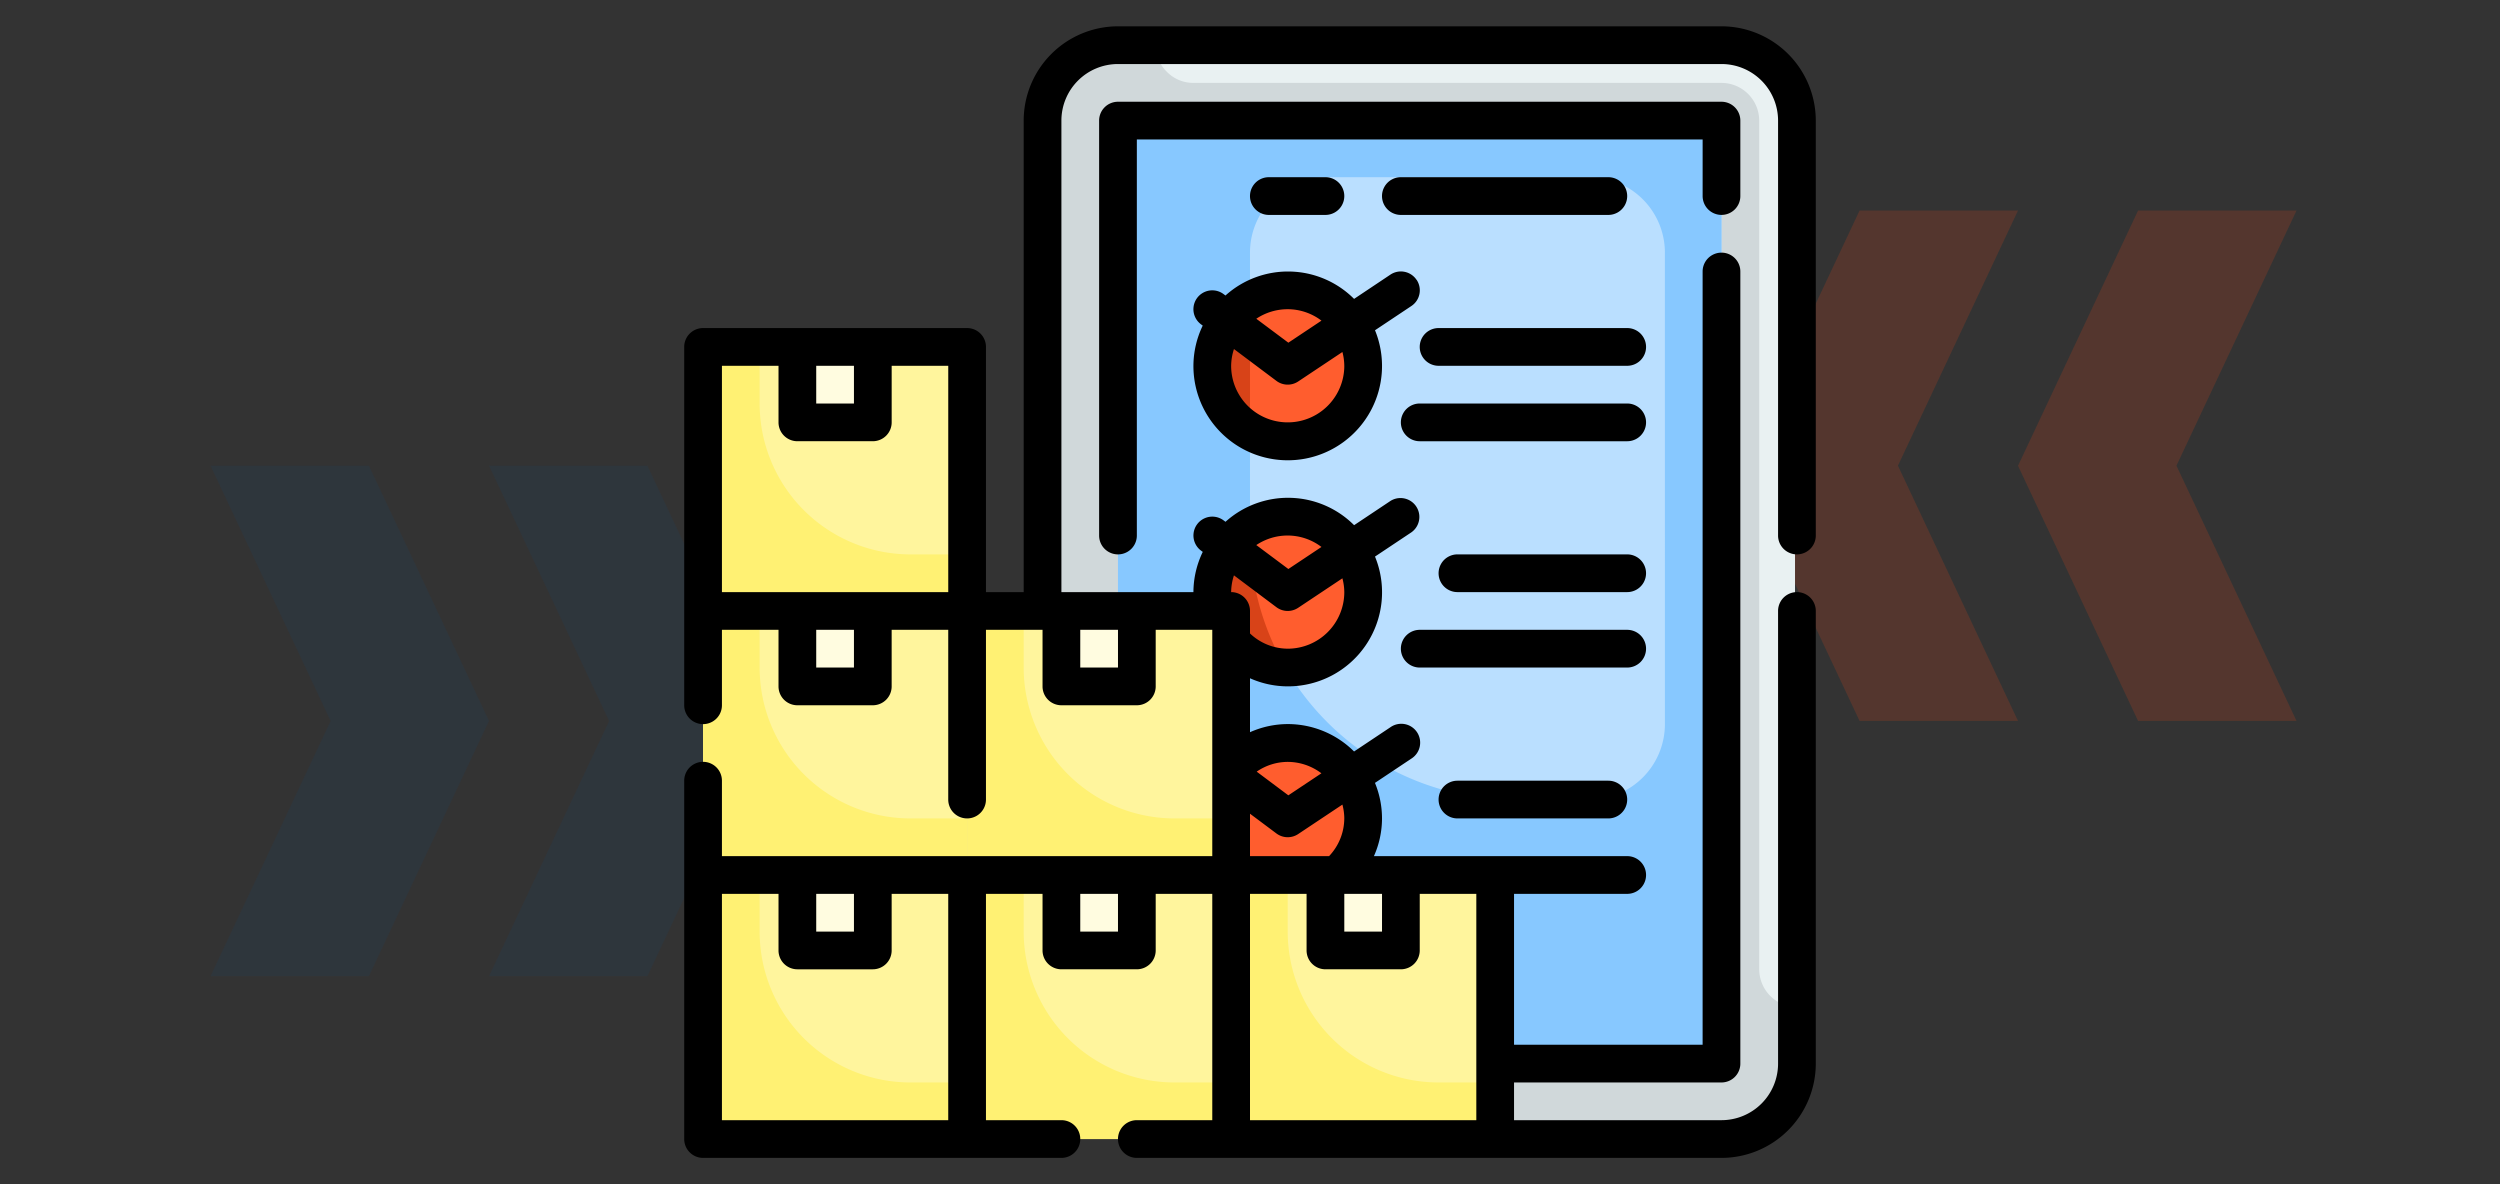 <svg xmlns="http://www.w3.org/2000/svg" width="190" height="90" viewBox="0 0 190 90">
  <rect x="0" y="0" width="190" height="90" fill="#333333" stroke="none"/>
  <g id="Grupo_129489" data-name="Grupo 129489" transform="translate(-180.334 -404)">
    <rect id="Rectángulo_36775" data-name="Rectángulo 36775" width="190" height="90" transform="translate(180.334 404)" fill="none"/>
    <g id="Grupo_129487" data-name="Grupo 129487" transform="translate(180.146 -0.957)" opacity="0.2">
      <g id="Grupo_129451" data-name="Grupo 129451" transform="translate(174.724 459.748) rotate(180)">
        <path id="Trazado_114977" data-name="Trazado 114977" d="M12.041,0H0L9.126,19.4,0,38.791H12.041l9.126-19.4Z" transform="translate(0 0)" fill="#d84318"/>
        <path id="Trazado_114978" data-name="Trazado 114978" d="M12.041,0H0L9.126,19.4,0,38.791H12.041l9.126-19.4Z" transform="translate(21.167 0)" fill="#d84318"/>
        <path id="Trazado_114979" data-name="Trazado 114979" d="M12.041,0H0L9.126,19.4,0,38.791H12.041l9.126-19.4Z" transform="translate(42.335 0)" fill="#d84318"/>
      </g>
      <g id="Grupo_129486" data-name="Grupo 129486" transform="translate(16.187 440.353)">
        <path id="Trazado_114977-2" data-name="Trazado 114977" d="M12.041,0H0L9.126,19.4,0,38.791H12.041l9.126-19.4Z" transform="translate(0 0)" fill="#1b3f5e"/>
        <path id="Trazado_114978-2" data-name="Trazado 114978" d="M12.041,0H0L9.126,19.4,0,38.791H12.041l9.126-19.4Z" transform="translate(21.167 0)" fill="#1b3f5e"/>
        <path id="Trazado_114979-2" data-name="Trazado 114979" d="M12.041,0H0L9.126,19.4,0,38.791H12.041l9.126-19.4Z" transform="translate(42.335 0)" fill="#1b3f5e"/>
      </g>
    </g>
    <g id="Fill_Outline" data-name="Fill Outline" transform="translate(230.334 404)">
      <g id="Color" transform="translate(3.433 3.292)">
        <rect id="Rectángulo_41261" data-name="Rectángulo 41261" width="57.286" height="83.129" rx="4" transform="translate(25.702 0)" fill="#e9f1f2"/>
        <path id="Trazado_189600" data-name="Trazado 189600" d="M78.333,76.1v4.3A5.733,5.733,0,0,1,72.6,86.133H26.733A5.733,5.733,0,0,1,21,80.4V8.733A5.733,5.733,0,0,1,26.733,3H29.6a2.8,2.8,0,0,0,.846,2.021,2.8,2.8,0,0,0,2.021.846H72.6a2.875,2.875,0,0,1,2.867,2.867v64.5A2.875,2.875,0,0,0,78.333,76.1Z" transform="translate(4.8 -2.859)" fill="#d0d8da"/>
        <path id="Trazado_189601" data-name="Trazado 189601" d="M25,7H70.867V78.667H25Z" transform="translate(6.533 -1.125)" fill="#badfff"/>
        <path id="Trazado_189602" data-name="Trazado 189602" d="M25,7V78.667H70.867V7ZM66.567,52.867A5.733,5.733,0,0,1,60.833,58.6H55.1A20.067,20.067,0,0,1,35.033,38.533v-21.5A5.733,5.733,0,0,1,40.767,11.3H60.833a5.733,5.733,0,0,1,5.733,5.733Z" transform="translate(6.533 -1.125)" fill="#87c8ff"/>
        <ellipse id="Elipse_5121" data-name="Elipse 5121" cx="5.815" cy="5.599" rx="5.815" ry="5.599" transform="translate(38.623 18.952)" fill="#ff5d2e"/>
        <ellipse id="Elipse_5122" data-name="Elipse 5122" cx="5.815" cy="5.599" rx="5.815" ry="5.599" transform="translate(38.623 36.18)" fill="#ff5d2e"/>
        <g id="Grupo_129488" data-name="Grupo 129488" transform="translate(38.624 19.549)">
          <circle id="Elipse_5123" data-name="Elipse 5123" cx="5.815" cy="5.815" r="5.815" transform="translate(0 33.43)" fill="#ff5d2e"/>
          <path id="Trazado_189603" data-name="Trazado 189603" d="M32.867,16.54v9.919a5.723,5.723,0,0,1,0-9.919Z" transform="translate(-29.924 -16.54)" fill="#d84318"/>
          <path id="Trazado_189604" data-name="Trazado 189604" d="M35.562,39.218A5.722,5.722,0,0,1,32.867,28.54V29.2a19.844,19.844,0,0,0,2.695,10.019Z" transform="translate(-29.924 -11.34)" fill="#d84318"/>
        </g>
        <path id="Trazado_189605" data-name="Trazado 189605" d="M3,19H23.067V39.067H3Z" transform="translate(-3 4.075)" fill="#fff59d"/>
        <path id="Trazado_189606" data-name="Trazado 189606" d="M8,19h5.733v5.733H8Z" transform="translate(-0.833 4.075)" fill="#fffce0"/>
        <path id="Trazado_189607" data-name="Trazado 189607" d="M23.067,34.767v4.3H3V19H7.3v4.3A11.467,11.467,0,0,0,18.767,34.767Z" transform="translate(-3 4.075)" fill="#fff173"/>
        <path id="Trazado_189608" data-name="Trazado 189608" d="M3,33H23.067V53.067H3Z" transform="translate(-3 10.141)" fill="#fff59d"/>
        <path id="Trazado_189609" data-name="Trazado 189609" d="M8,33h5.733v5.733H8Z" transform="translate(-0.833 10.141)" fill="#fffce0"/>
        <path id="Trazado_189610" data-name="Trazado 189610" d="M23.067,48.767v4.3H3V33H7.3v4.3A11.467,11.467,0,0,0,18.767,48.767Z" transform="translate(-3 10.141)" fill="#fff173"/>
        <path id="Trazado_189611" data-name="Trazado 189611" d="M3,47H23.067V67.067H3Z" transform="translate(-3 16.208)" fill="#fff59d"/>
        <path id="Trazado_189612" data-name="Trazado 189612" d="M8,47h5.733v5.733H8Z" transform="translate(-0.833 16.208)" fill="#fffce0"/>
        <path id="Trazado_189613" data-name="Trazado 189613" d="M23.067,62.767v4.3H3V47H7.3v4.3A11.467,11.467,0,0,0,18.767,62.767Z" transform="translate(-3 16.208)" fill="#fff173"/>
        <path id="Trazado_189614" data-name="Trazado 189614" d="M17,33H37.067V53.067H17Z" transform="translate(3.067 10.141)" fill="#fff59d"/>
        <path id="Trazado_189615" data-name="Trazado 189615" d="M22,33h5.733v5.733H22Z" transform="translate(5.233 10.141)" fill="#fffce0"/>
        <path id="Trazado_189616" data-name="Trazado 189616" d="M37.067,48.767v4.3H17V33h4.3v4.3A11.467,11.467,0,0,0,32.767,48.767Z" transform="translate(3.067 10.141)" fill="#fff173"/>
        <path id="Trazado_189617" data-name="Trazado 189617" d="M17,47H37.067V67.067H17Z" transform="translate(3.067 16.208)" fill="#fff59d"/>
        <path id="Trazado_189618" data-name="Trazado 189618" d="M22,47h5.733v5.733H22Z" transform="translate(5.233 16.208)" fill="#fffce0"/>
        <path id="Trazado_189619" data-name="Trazado 189619" d="M37.067,62.767v4.3H17V47h4.3v4.3A11.467,11.467,0,0,0,32.767,62.767Z" transform="translate(3.067 16.208)" fill="#fff173"/>
        <path id="Trazado_189620" data-name="Trazado 189620" d="M31,47H51.067V67.067H31Z" transform="translate(9.133 16.208)" fill="#fff59d"/>
        <path id="Trazado_189621" data-name="Trazado 189621" d="M36,47h5.733v5.733H36Z" transform="translate(11.3 16.208)" fill="#fffce0"/>
        <path id="Trazado_189622" data-name="Trazado 189622" d="M51.067,62.767v4.3H31V47h4.3v4.3A11.467,11.467,0,0,0,46.767,62.767Z" transform="translate(9.133 16.208)" fill="#fff173"/>
      </g>
      <g id="Outline_copy" data-name="Outline copy" transform="translate(2 2)">
        <path id="Trazado_189623" data-name="Trazado 189623" d="M86.567,42.133A1.433,1.433,0,0,0,88,40.7V9.167A7.175,7.175,0,0,0,80.833,2H34.967A7.175,7.175,0,0,0,27.8,9.167V45H24.933V26.367A1.433,1.433,0,0,0,23.5,24.933H3.433A1.433,1.433,0,0,0,2,26.367V53.6a1.433,1.433,0,1,0,2.867,0V47.867h4.3v4.3A1.433,1.433,0,0,0,10.6,53.6h5.733a1.433,1.433,0,0,0,1.433-1.433v-4.3h4.3v12.9a1.433,1.433,0,0,0,2.867,0v-12.9h4.3v4.3A1.433,1.433,0,0,0,30.667,53.6H36.4a1.433,1.433,0,0,0,1.433-1.433v-4.3h4.3v17.2H4.867V59.333a1.433,1.433,0,0,0-2.867,0V86.567A1.433,1.433,0,0,0,3.433,88H30.667a1.433,1.433,0,1,0,0-2.867H24.933v-17.2h4.3v4.3a1.433,1.433,0,0,0,1.433,1.433H36.4a1.433,1.433,0,0,0,1.433-1.433v-4.3h4.3v17.2H36.4A1.433,1.433,0,0,0,36.4,88H80.833A7.175,7.175,0,0,0,88,80.833v-34.4a1.433,1.433,0,0,0-2.867,0v34.4a4.3,4.3,0,0,1-4.3,4.3H65.067V82.267H80.833a1.433,1.433,0,0,0,1.433-1.433v-60.2a1.433,1.433,0,0,0-2.867,0V79.4H65.067V67.933h8.6a1.433,1.433,0,0,0,0-2.867H54.418a7.059,7.059,0,0,0,.615-2.867,7.135,7.135,0,0,0-.536-2.7l2.765-1.843a1.434,1.434,0,1,0-1.591-2.385l-2.762,1.842a7.139,7.139,0,0,0-5.042-2.083A7.059,7.059,0,0,0,45,55.648v-4.1a7.059,7.059,0,0,0,2.867.615A7.148,7.148,0,0,0,54.5,42.3l2.765-1.843a1.434,1.434,0,0,0-1.591-2.385l-2.762,1.842a7.1,7.1,0,0,0-9.774-.257l-.143-.106a1.433,1.433,0,0,0-1.72,2.293l.135.1A7.082,7.082,0,0,0,40.7,45H30.667V9.167a4.3,4.3,0,0,1,4.3-4.3H80.833a4.3,4.3,0,0,1,4.3,4.3V40.7A1.433,1.433,0,0,0,86.567,42.133ZM14.9,67.933V70.8H12.033V67.933Zm-10.033,0h4.3v4.3A1.433,1.433,0,0,0,10.6,73.667h5.733a1.433,1.433,0,0,0,1.433-1.433v-4.3h4.3v17.2H4.867Zm30.1,2.867H32.1V67.933h2.867ZM62.2,67.933v17.2H45v-17.2h4.3v4.3a1.433,1.433,0,0,0,1.433,1.433h5.733A1.433,1.433,0,0,0,57.9,72.233v-4.3ZM55.033,70.8H52.167V67.933h2.867Zm-2.867-8.6a4.192,4.192,0,0,1-1.157,2.867H45V61.842l2.007,1.5a1.433,1.433,0,0,0,1.655.046l3.361-2.24A4.209,4.209,0,0,1,52.167,62.2Zm-1.736-3.431-2.516,1.676-2.405-1.8a4.17,4.17,0,0,1,2.356-.741,4.254,4.254,0,0,1,2.564.869ZM47.867,40.7a4.254,4.254,0,0,1,2.564.869l-2.516,1.676-2.437-1.82A4.273,4.273,0,0,1,47.867,40.7ZM43.78,43.727l3.226,2.419a1.433,1.433,0,0,0,1.655.046l3.361-2.24A4.209,4.209,0,0,1,52.167,45a4.3,4.3,0,0,1-4.3,4.3A4.193,4.193,0,0,1,45,48.143v-1.71A1.433,1.433,0,0,0,43.567,45,4.254,4.254,0,0,1,43.78,43.727ZM14.9,27.8v2.867H12.033V27.8Zm-10.033,0h4.3v4.3A1.433,1.433,0,0,0,10.6,33.533h5.733A1.433,1.433,0,0,0,17.767,32.1V27.8h4.3V45H4.867ZM14.9,50.733H12.033V47.867H14.9Zm20.067-2.867v2.867H32.1V47.867Z" transform="translate(-2 -2)"/>
        <path id="Trazado_189624" data-name="Trazado 189624" d="M71.3,14.6a1.433,1.433,0,0,0,1.433-1.433V7.433A1.433,1.433,0,0,0,71.3,6H25.433A1.433,1.433,0,0,0,24,7.433V38.967a1.433,1.433,0,0,0,2.867,0V8.867h43v4.3A1.433,1.433,0,0,0,71.3,14.6Z" transform="translate(7.533 -0.267)"/>
        <path id="Trazado_189625" data-name="Trazado 189625" d="M45.96,15.638a1.433,1.433,0,0,0-1.988-.4L41.21,17.083a7.1,7.1,0,0,0-9.774-.257l-.143-.106a1.433,1.433,0,0,0-1.72,2.293l.135.1A7.082,7.082,0,0,0,29,22.167a7.167,7.167,0,1,0,13.8-2.7l2.765-1.843a1.433,1.433,0,0,0,.4-1.988Zm-9.793,2.229a4.254,4.254,0,0,1,2.564.869l-2.516,1.676-2.437-1.82a4.273,4.273,0,0,1,2.388-.724Zm4.3,4.3a4.3,4.3,0,0,1-8.6,0,4.254,4.254,0,0,1,.214-1.273l3.226,2.419a1.433,1.433,0,0,0,1.655.046l3.361-2.24a4.21,4.21,0,0,1,.143,1.048Z" transform="translate(9.7 3.633)"/>
        <path id="Trazado_189626" data-name="Trazado 189626" d="M57.2,22H41.433a1.433,1.433,0,0,0,0,2.867H57.2A1.433,1.433,0,0,0,57.2,22Z" transform="translate(14.467 6.667)"/>
        <path id="Trazado_189627" data-name="Trazado 189627" d="M58.633,35.433A1.433,1.433,0,0,0,57.2,34H41.433a1.433,1.433,0,1,0,0,2.867H57.2A1.433,1.433,0,0,0,58.633,35.433Z" transform="translate(14.467 11.867)"/>
        <path id="Trazado_189628" data-name="Trazado 189628" d="M56.767,18H42.433a1.433,1.433,0,0,0,0,2.867H56.767a1.433,1.433,0,0,0,0-2.867Z" transform="translate(14.9 4.933)"/>
        <path id="Trazado_189629" data-name="Trazado 189629" d="M56.333,30h-12.9a1.433,1.433,0,1,0,0,2.867h12.9a1.433,1.433,0,0,0,0-2.867Z" transform="translate(15.333 10.133)"/>
        <path id="Trazado_189630" data-name="Trazado 189630" d="M43.433,42a1.433,1.433,0,1,0,0,2.867H54.9A1.433,1.433,0,1,0,54.9,42Z" transform="translate(15.333 15.333)"/>
        <path id="Trazado_189631" data-name="Trazado 189631" d="M56.2,12.867A1.433,1.433,0,1,0,56.2,10H40.433a1.433,1.433,0,0,0,0,2.867Z" transform="translate(14.033 1.467)"/>
        <path id="Trazado_189632" data-name="Trazado 189632" d="M37.733,12.867a1.433,1.433,0,0,0,0-2.867h-4.3a1.433,1.433,0,0,0,0,2.867Z" transform="translate(11 1.467)"/>
      </g>
    </g>
  </g>
</svg>
